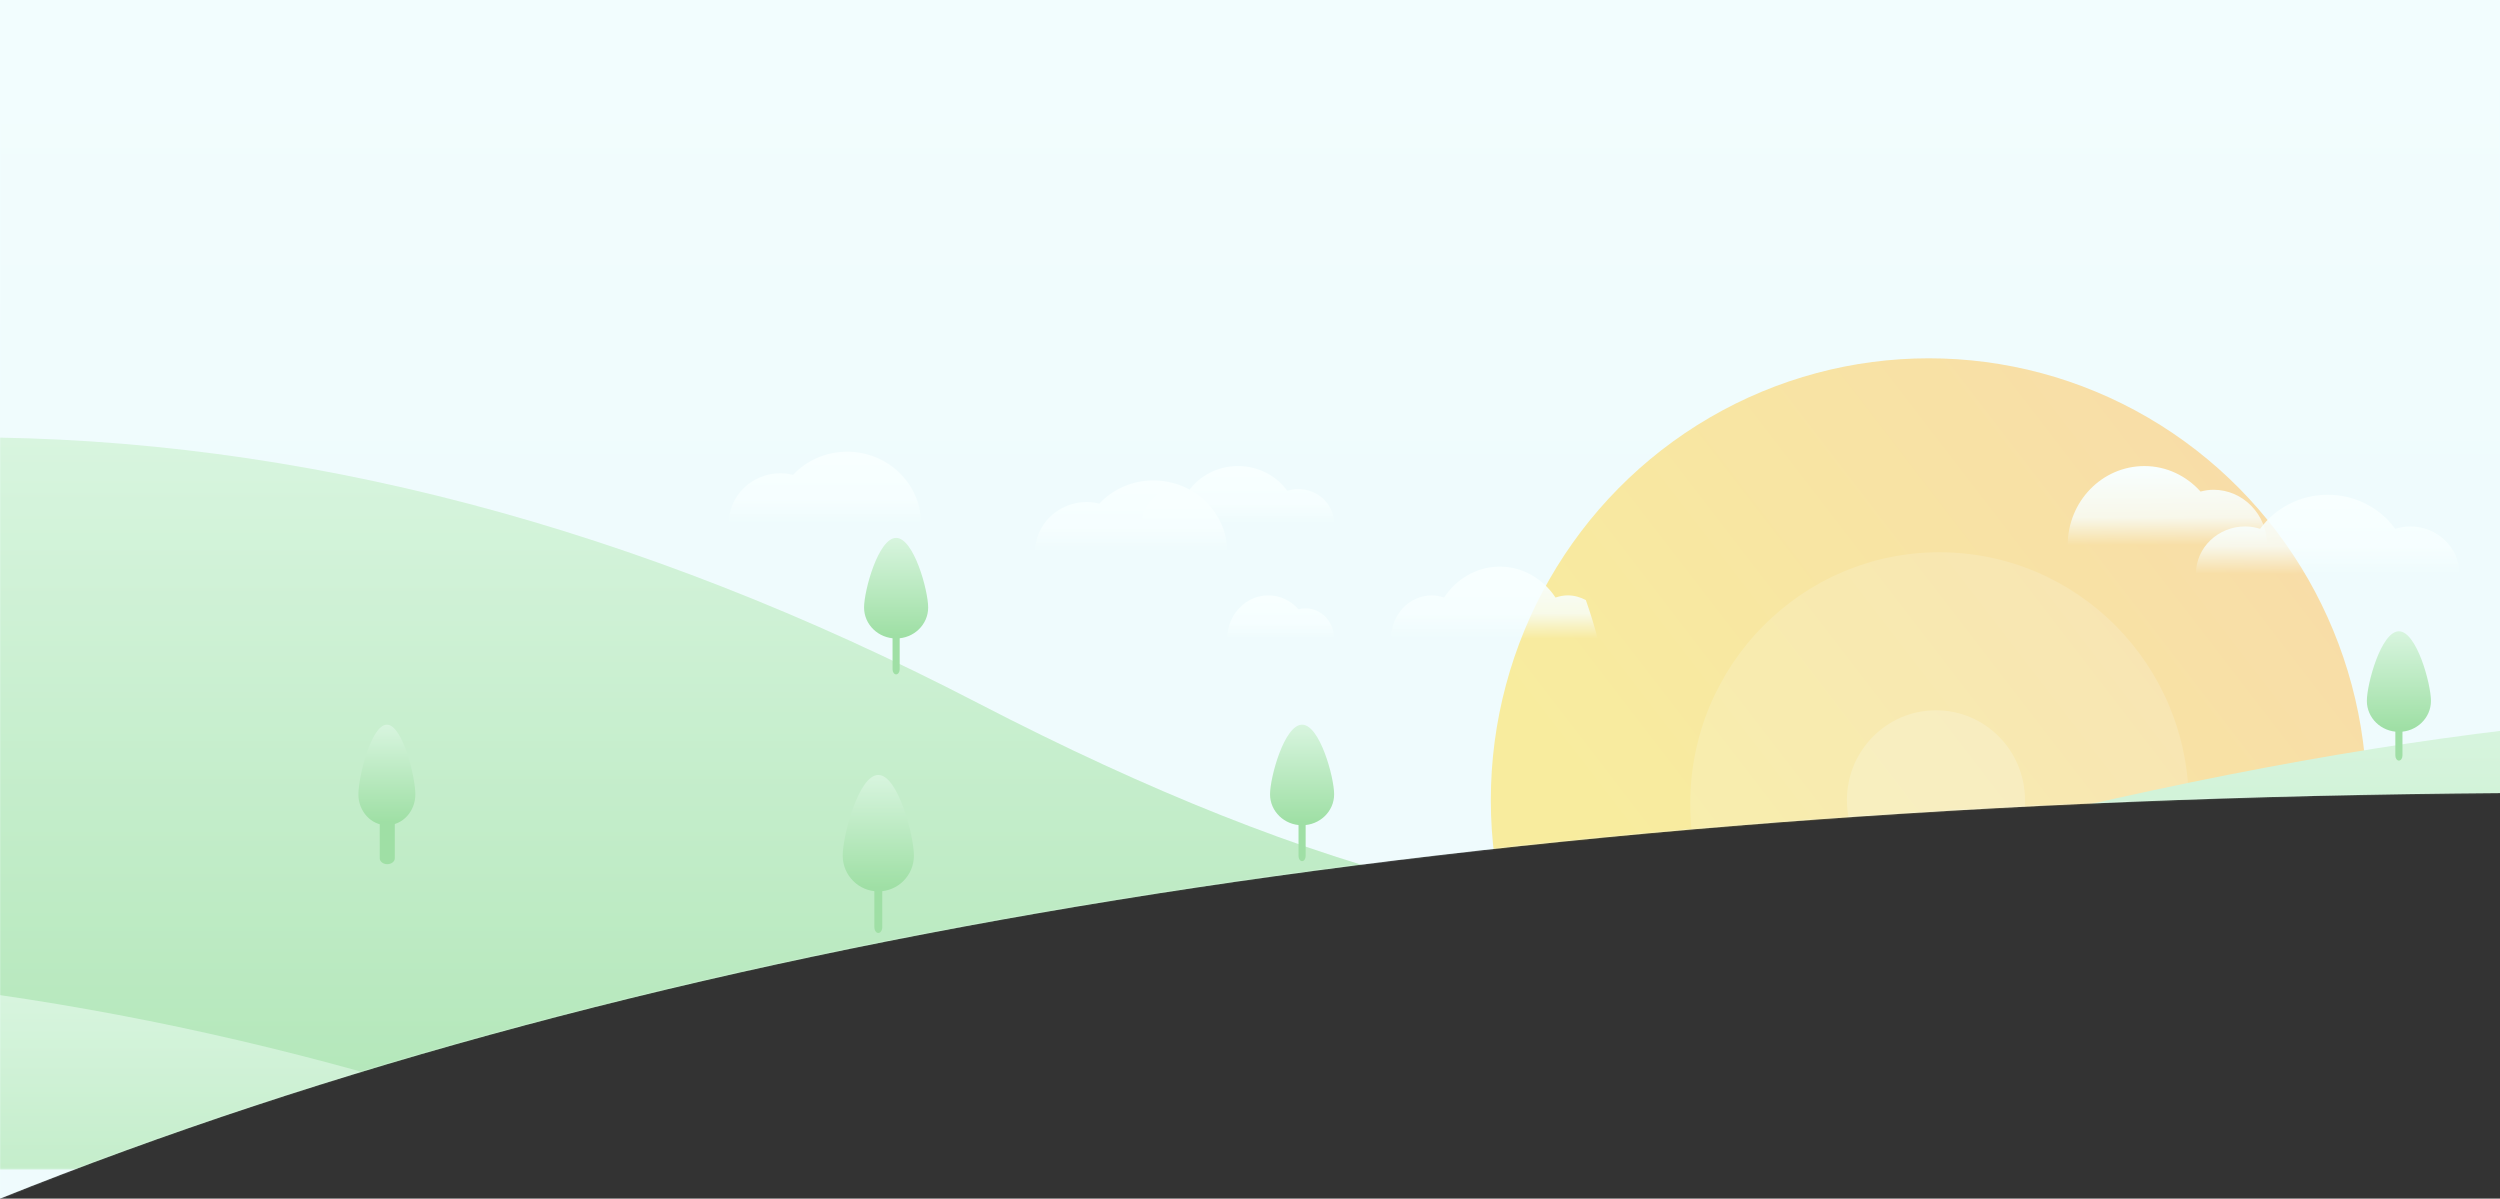 <?xml version="1.0" encoding="UTF-8"?>
<svg width="1800px" height="863px" viewBox="0 0 1800 863" version="1.1" xmlns="http://www.w3.org/2000/svg" xmlns:xlink="http://www.w3.org/1999/xlink">
    <rect x="0" y="0" width="1800" height="863" fill="#333333" stroke="none"/>
    <!-- Generator: Sketch 63 (92445) - https://sketch.com -->
    <title>Landscape</title>
    <desc>Created with Sketch.</desc>
    <defs>
        <path d="M9.09494702e-13,1 C309.333,0.333 909.333,0.333 1800,1 L1802,572 C1072,577.333 471.333,674.667 9.09494702e-13,864 C9.09494702e-13,463 9.09494702e-13,337 9.09494702e-13,1 Z" id="path-1"></path>
        <rect id="path-3" x="0" y="0" width="1923" height="1544"></rect>
        <linearGradient x1="50%" y1="0%" x2="50%" y2="57.665%" id="linearGradient-5">
            <stop stop-color="#FFFFFF" offset="0%"></stop>
            <stop stop-color="#E8F6FA" offset="100%"></stop>
        </linearGradient>
        <path d="M0,1618.024 C256.4,1502.412 577.755,1492.88 964.064,1589.426 C1350.373,1685.973 1670.019,1695.505 1923,1618.024 L1923,9.09494702e-13 L0,9.09494702e-13 L0,1618.024 Z" id="path-6"></path>
        <linearGradient x1="83.639%" y1="11.605%" x2="20.256%" y2="60.975%" id="linearGradient-8">
            <stop stop-color="#FFAA25" offset="0%"></stop>
            <stop stop-color="#FFD00D" offset="100%"></stop>
        </linearGradient>
        <linearGradient x1="50%" y1="-8.169%" x2="50%" y2="96.228%" id="linearGradient-9">
            <stop stop-color="#BBEABB" offset="0%"></stop>
            <stop stop-color="#21B01E" offset="100%"></stop>
        </linearGradient>
        <linearGradient x1="50%" y1="-8.169%" x2="50%" y2="96.228%" id="linearGradient-10">
            <stop stop-color="#BBEABB" offset="0%"></stop>
            <stop stop-color="#21B01E" offset="100%"></stop>
        </linearGradient>
        <linearGradient x1="50%" y1="-8.169%" x2="50%" y2="96.228%" id="linearGradient-11">
            <stop stop-color="#BBEABB" offset="0%"></stop>
            <stop stop-color="#21B01E" offset="100%"></stop>
        </linearGradient>
        <linearGradient x1="50%" y1="0%" x2="50%" y2="100%" id="linearGradient-12">
            <stop stop-color="#FFFFFF" offset="0%"></stop>
            <stop stop-color="#FFFFFF" stop-opacity="0.766" offset="65.101%"></stop>
            <stop stop-color="#FFFFFF" stop-opacity="0" offset="100%"></stop>
        </linearGradient>
        <linearGradient x1="50%" y1="0%" x2="50%" y2="100%" id="linearGradient-13">
            <stop stop-color="#FFFFFF" offset="0%"></stop>
            <stop stop-color="#FFFFFF" stop-opacity="0.766" offset="65.101%"></stop>
            <stop stop-color="#FFFFFF" stop-opacity="0" offset="100%"></stop>
        </linearGradient>
        <linearGradient x1="50%" y1="0%" x2="50%" y2="100%" id="linearGradient-14">
            <stop stop-color="#FFFFFF" offset="0%"></stop>
            <stop stop-color="#FFFFFF" stop-opacity="0.766" offset="65.101%"></stop>
            <stop stop-color="#FFFFFF" stop-opacity="0" offset="100%"></stop>
        </linearGradient>
        <linearGradient x1="50%" y1="0%" x2="50%" y2="100%" id="linearGradient-15">
            <stop stop-color="#FFFFFF" offset="0%"></stop>
            <stop stop-color="#FFFFFF" stop-opacity="0.766" offset="65.101%"></stop>
            <stop stop-color="#FFFFFF" stop-opacity="0" offset="100%"></stop>
        </linearGradient>
        <linearGradient x1="50%" y1="0%" x2="50%" y2="100%" id="linearGradient-16">
            <stop stop-color="#FFFFFF" offset="0%"></stop>
            <stop stop-color="#FFFFFF" stop-opacity="0.766" offset="65.101%"></stop>
            <stop stop-color="#FFFFFF" stop-opacity="0" offset="100%"></stop>
        </linearGradient>
        <linearGradient x1="50%" y1="0%" x2="50%" y2="100%" id="linearGradient-17">
            <stop stop-color="#FFFFFF" offset="0%"></stop>
            <stop stop-color="#FFFFFF" stop-opacity="0.766" offset="65.101%"></stop>
            <stop stop-color="#FFFFFF" stop-opacity="0" offset="100%"></stop>
        </linearGradient>
        <linearGradient x1="50%" y1="-8.169%" x2="50%" y2="96.228%" id="linearGradient-18">
            <stop stop-color="#BBEABB" offset="0%"></stop>
            <stop stop-color="#21B01E" offset="100%"></stop>
        </linearGradient>
        <linearGradient x1="50%" y1="-8.169%" x2="50%" y2="96.228%" id="linearGradient-19">
            <stop stop-color="#BBEABB" offset="0%"></stop>
            <stop stop-color="#21B01E" offset="100%"></stop>
        </linearGradient>
        <linearGradient x1="50%" y1="-8.169%" x2="50%" y2="96.228%" id="linearGradient-20">
            <stop stop-color="#BBEABB" offset="0%"></stop>
            <stop stop-color="#21B01E" offset="100%"></stop>
        </linearGradient>
        <linearGradient x1="50%" y1="-8.169%" x2="50%" y2="96.228%" id="linearGradient-21">
            <stop stop-color="#BBEABB" offset="0%"></stop>
            <stop stop-color="#21B01E" offset="100%"></stop>
        </linearGradient>
    </defs>
    <g id="Home-Delivery" stroke="none" stroke-width="1" fill="none" fill-rule="evenodd">
        <g id="Desktop_Homepage">
            <g id="Landscape" transform="translate(0, -1)">
                <mask id="mask-2" fill="white">
                    <use xlink:href="#path-1"></use>
                </mask>
                <use id="Mask" fill="#F3FFFF" xlink:href="#path-1"></use>
                <g id="Morning-Artwork-Copy" opacity="0.4" style="mix-blend-mode: multiply;" mask="url(#mask-2)">
                    <g transform="translate(-24, -468)">
                        <mask id="mask-4" fill="white">
                            <use xlink:href="#path-3"></use>
                        </mask>
                        <use id="Mask" stroke="none" fill="#FFFFFF" fill-rule="evenodd" xlink:href="#path-3"></use>
                        <g id="Morning-Artwork-Copy" stroke="none" stroke-width="1" fill="none" fill-rule="evenodd" mask="url(#mask-4)">
                            <g transform="translate(0, -128)">
                                <mask id="mask-7" fill="white">
                                    <use xlink:href="#path-6"></use>
                                </mask>
                                <use id="Sky" stroke="none" fill="url(#linearGradient-5)" fill-rule="evenodd" xlink:href="#path-6"></use>
                                <g id="Sun" stroke="none" stroke-width="1" fill="none" fill-rule="evenodd" mask="url(#mask-7)">
                                    <g transform="translate(1097.392, 854.983)" id="Oval">
                                        <ellipse fill="url(#linearGradient-8)" cx="315.372" cy="318.086" rx="315.372" ry="318.086"></ellipse>
                                        <ellipse fill="#FFFFFF" opacity="0.15" cx="323.064" cy="320.672" rx="179.48" ry="181.025"></ellipse>
                                        <ellipse fill="#FFFFFF" opacity="0.2" cx="320.5" cy="318.086" rx="64.1" ry="64.652"></ellipse>
                                    </g>
                                </g>
                                <g id="Landscape" stroke="none" stroke-width="1" fill="none" fill-rule="evenodd" mask="url(#mask-7)">
                                    <g transform="translate(0, 911.877)">
                                        <path d="M0,0 C239.307,0 482.032,63.79 728.176,191.369 C974.32,318.948 1170.893,367.221 1317.896,336.189 L1923,336.189 L1923,760.303 L0,760.303 L0,0 Z" id="top-left-land" fill="url(#linearGradient-9)"></path>
                                        <path d="M1923,201.713 C1683.693,218.954 1384.56,287.915 1025.6,408.598 C666.64,529.281 324.773,551.694 0,475.836 L0,760.303 L1923,760.303 L1923,201.713 Z" id="right-land" fill="url(#linearGradient-10)"></path>
                                        <path d="M0,398.254 C232.469,429.287 464.939,501.697 697.408,615.484 C1046.112,786.164 984.576,760.303 974.32,760.303 C817.061,760.303 492.288,760.303 0,760.303 L0,398.254 Z" id="left-land" fill="url(#linearGradient-11)"></path>
                                    </g>
                                </g>
                                <g id="Cloud-7" stroke="none" stroke-width="1" fill="none" fill-rule="evenodd" mask="url(#mask-7)">
                                    <g transform="translate(548.696, 922.221)" fill="url(#linearGradient-12)" id="Shape">
                                        <path d="M0,51.721 C0,31.726 16.69,15.517 37.277,15.517 C40.384,15.517 43.355,15.995 46.24,16.69 C55.967,6.487 69.758,0 85.204,0 C114.614,0 138.456,23.156 138.456,51.72 L0,51.72 L0,51.721 Z"></path>
                                    </g>
                                </g>
                                <g id="Cloud-6" stroke="none" stroke-width="1" fill="none" fill-rule="evenodd" mask="url(#mask-7)">
                                    <g transform="translate(846.12, 932.565)" fill="url(#linearGradient-13)" id="Shape">
                                        <path d="M112.495,16.551 C109.771,16.551 107.198,17.063 104.73,17.807 C96.915,7.063 83.951,0 69.228,0 C54.505,0 41.541,7.064 33.726,17.807 C31.258,17.063 28.684,16.551 25.961,16.551 C11.623,16.551 0,27.666 0,41.377 L138.456,41.377 C138.456,27.666 126.833,16.551 112.495,16.551 Z"></path>
                                    </g>
                                </g>
                                <g id="Cloud-5" stroke="none" stroke-width="1" fill="none" fill-rule="evenodd" mask="url(#mask-7)">
                                    <g transform="translate(769.2, 942.91)" fill="url(#linearGradient-12)" id="Shape">
                                        <path d="M0,51.721 C0,31.726 16.69,15.517 37.277,15.517 C40.384,15.517 43.355,15.995 46.24,16.69 C55.967,6.487 69.758,0 85.204,0 C114.614,0 138.456,23.156 138.456,51.72 L0,51.72 L0,51.721 Z"></path>
                                    </g>
                                </g>
                                <g id="Cloud-4" stroke="none" stroke-width="1" fill="none" fill-rule="evenodd" mask="url(#mask-7)">
                                    <g transform="translate(907.656, 1025.664)" fill="url(#linearGradient-14)" id="Shape">
                                        <path d="M76.92,31.033 C76.92,19.035 67.649,9.31 56.211,9.31 C54.484,9.31 52.834,9.597 51.232,10.014 C45.828,3.893 38.166,0 29.585,0 C13.245,0 0,13.894 0,31.033 L76.92,31.033 Z"></path>
                                    </g>
                                </g>
                                <g id="Cloud-3" stroke="none" stroke-width="1" fill="none" fill-rule="evenodd" mask="url(#mask-7)">
                                    <g transform="translate(1025.6, 1004.975)" fill="url(#linearGradient-15)" id="Shape">
                                        <path d="M140.21,24.072 C136.26,21.978 131.863,20.689 127.143,20.689 C124.064,20.689 121.155,21.329 118.366,22.26 C109.534,8.829 94.882,0 78.242,0 C61.602,0 46.949,8.829 38.117,22.26 C35.328,21.329 32.418,20.689 29.341,20.689 C13.135,20.689 0,34.581 0,51.721 L148.712,51.721 C146.222,42.342 143.413,33.11 140.21,24.072 Z"></path>
                                    </g>
                                </g>
                                <g id="Cloud-2" stroke="none" stroke-width="1" fill="none" fill-rule="evenodd" mask="url(#mask-7)">
                                    <g transform="translate(1512.76, 932.565)" fill="url(#linearGradient-16)" id="Shape">
                                        <path d="M143.584,56.893 C143.584,34.899 126.277,17.068 104.927,17.068 C101.705,17.068 98.623,17.594 95.632,18.358 C85.545,7.136 71.242,0 55.225,0 C24.725,0 0,25.472 0,56.893 L143.584,56.893 Z"></path>
                                    </g>
                                </g>
                                <g id="Cloud-1" stroke="none" stroke-width="1" fill="none" fill-rule="evenodd" mask="url(#mask-7)">
                                    <g transform="translate(1605.064, 953.254)" fill="url(#linearGradient-17)" id="Shape">
                                        <path d="M154.159,22.757 C150.427,22.757 146.899,23.462 143.518,24.486 C132.809,9.714 115.042,0 94.867,0 C74.692,0 56.926,9.712 46.216,24.486 C42.835,23.463 39.308,22.757 35.575,22.757 C15.927,22.757 0,38.04 0,56.893 L189.736,56.893 C189.735,38.041 173.806,22.757 154.159,22.757 Z"></path>
                                    </g>
                                </g>
                                <g id="Tree-5" stroke="none" stroke-width="1" fill="none" fill-rule="evenodd" mask="url(#mask-7)">
                                    <g transform="translate(1728.136, 1051.524)" id="Shape">
                                        <path d="M23.076,93.098 C21.66,93.098 20.512,91.467 20.512,89.454 L20.512,50.194 C20.512,48.181 21.659,46.549 23.076,46.549 C24.493,46.549 25.64,48.181 25.64,50.194 L25.64,89.454 C25.639,91.467 24.492,93.098 23.076,93.098 Z" fill="#21B01E"></path>
                                        <path d="M46.152,50.13 C46.152,62.435 35.821,72.41 23.076,72.41 C10.331,72.41 0,62.435 0,50.13 C0,37.825 10.331,0 23.076,0 C35.821,0 46.152,37.825 46.152,50.13 Z" fill="url(#linearGradient-18)"></path>
                                    </g>
                                </g>
                                <g id="Tree-4" stroke="none" stroke-width="1" fill="none" fill-rule="evenodd" mask="url(#mask-7)">
                                    <g transform="translate(1487.12, 1284.27)" id="Shape">
                                        <path d="M35.896,149.992 C33.063,149.992 30.768,147.453 30.768,144.322 L30.768,83.252 C30.768,80.121 33.062,77.582 35.896,77.582 C38.729,77.582 41.024,80.121 41.024,83.252 L41.024,144.322 C41.023,147.453 38.729,149.992 35.896,149.992 Z" fill="#21B01E"></path>
                                        <path d="M71.792,78.776 C71.792,98.112 55.72,113.787 35.896,113.787 C16.072,113.787 0,98.112 0,78.776 C0,59.44 16.072,0 35.896,0 C55.72,0 71.792,59.439 71.792,78.776 Z" fill="url(#linearGradient-19)"></path>
                                    </g>
                                </g>
                                <g id="Tree-3" stroke="none" stroke-width="1" fill="none" fill-rule="evenodd" mask="url(#mask-7)">
                                    <g transform="translate(630.744, 1154.967)" id="Shape">
                                        <path d="M25.64,113.787 C24.065,113.787 22.791,111.896 22.791,109.566 L22.791,64.108 C22.791,61.778 24.066,59.888 25.64,59.888 C27.214,59.888 28.489,61.778 28.489,64.108 L28.489,109.566 C28.489,111.898 27.214,113.787 25.64,113.787 Z" fill="#21B01E"></path>
                                        <path d="M51.28,58.045 C51.28,72.292 39.801,83.843 25.64,83.843 C11.48,83.843 0,72.293 0,58.045 C0,43.798 11.479,0 25.64,0 C39.8,-0.001 51.28,43.796 51.28,58.045 Z" fill="url(#linearGradient-20)"></path>
                                    </g>
                                </g>
                                <g id="Tree-3" stroke="none" stroke-width="1" fill="none" fill-rule="evenodd" mask="url(#mask-7)">
                                    <g transform="translate(938.424, 1118.762)" id="Shape">
                                        <path d="M23.076,98.271 C21.659,98.271 20.512,96.638 20.512,94.626 L20.512,55.366 C20.512,53.354 21.66,51.721 23.076,51.721 C24.492,51.721 25.64,53.354 25.64,55.366 L25.64,94.626 C25.64,96.639 24.492,98.271 23.076,98.271 Z" fill="#21B01E"></path>
                                        <path d="M46.152,50.13 C46.152,62.434 35.821,72.41 23.076,72.41 C10.332,72.41 0,62.435 0,50.13 C0,37.825 10.331,0 23.076,0 C35.82,-0.001 46.152,37.824 46.152,50.13 Z" fill="url(#linearGradient-18)"></path>
                                    </g>
                                </g>
                                <g id="Tree-2" stroke="none" stroke-width="1" fill="none" fill-rule="evenodd" mask="url(#mask-7)">
                                    <g transform="translate(646.128, 984.287)" id="Shape">
                                        <path d="M23.076,98.271 C21.659,98.271 20.512,96.639 20.512,94.626 L20.512,55.366 C20.512,53.353 21.659,51.721 23.076,51.721 C24.493,51.721 25.64,53.353 25.64,55.366 L25.64,94.626 C25.64,96.637 24.493,98.271 23.076,98.271 Z" fill="#21B01E"></path>
                                        <path d="M46.152,50.13 C46.152,62.435 35.82,72.41 23.076,72.41 C10.332,72.41 0,62.435 0,50.13 C0,37.825 10.332,0 23.076,0 C35.82,0 46.152,37.825 46.152,50.13 Z" fill="url(#linearGradient-18)"></path>
                                    </g>
                                </g>
                                <g id="Tree-1" stroke="none" stroke-width="1" fill="none" fill-rule="evenodd" mask="url(#mask-7)">
                                    <g transform="translate(282.04, 1118.762)" id="Shape">
                                        <path d="M20.797,100.448 C17.805,100.448 15.384,98.558 15.384,96.228 L15.384,50.77 C15.384,48.44 17.807,46.549 20.797,46.549 C23.787,46.549 26.21,48.44 26.21,50.77 L26.21,96.228 C26.21,98.559 23.787,100.448 20.797,100.448 Z" fill="#21B01E"></path>
                                        <path d="M41.024,50.13 C41.024,62.436 31.84,72.41 20.512,72.41 C9.184,72.41 0,62.434 0,50.13 C0,37.824 9.184,0 20.512,0 C31.84,0 41.024,37.826 41.024,50.13 Z" fill="url(#linearGradient-21)"></path>
                                    </g>
                                </g>
                            </g>
                        </g>
                    </g>
                </g>
            </g>
        </g>
    </g>
</svg>